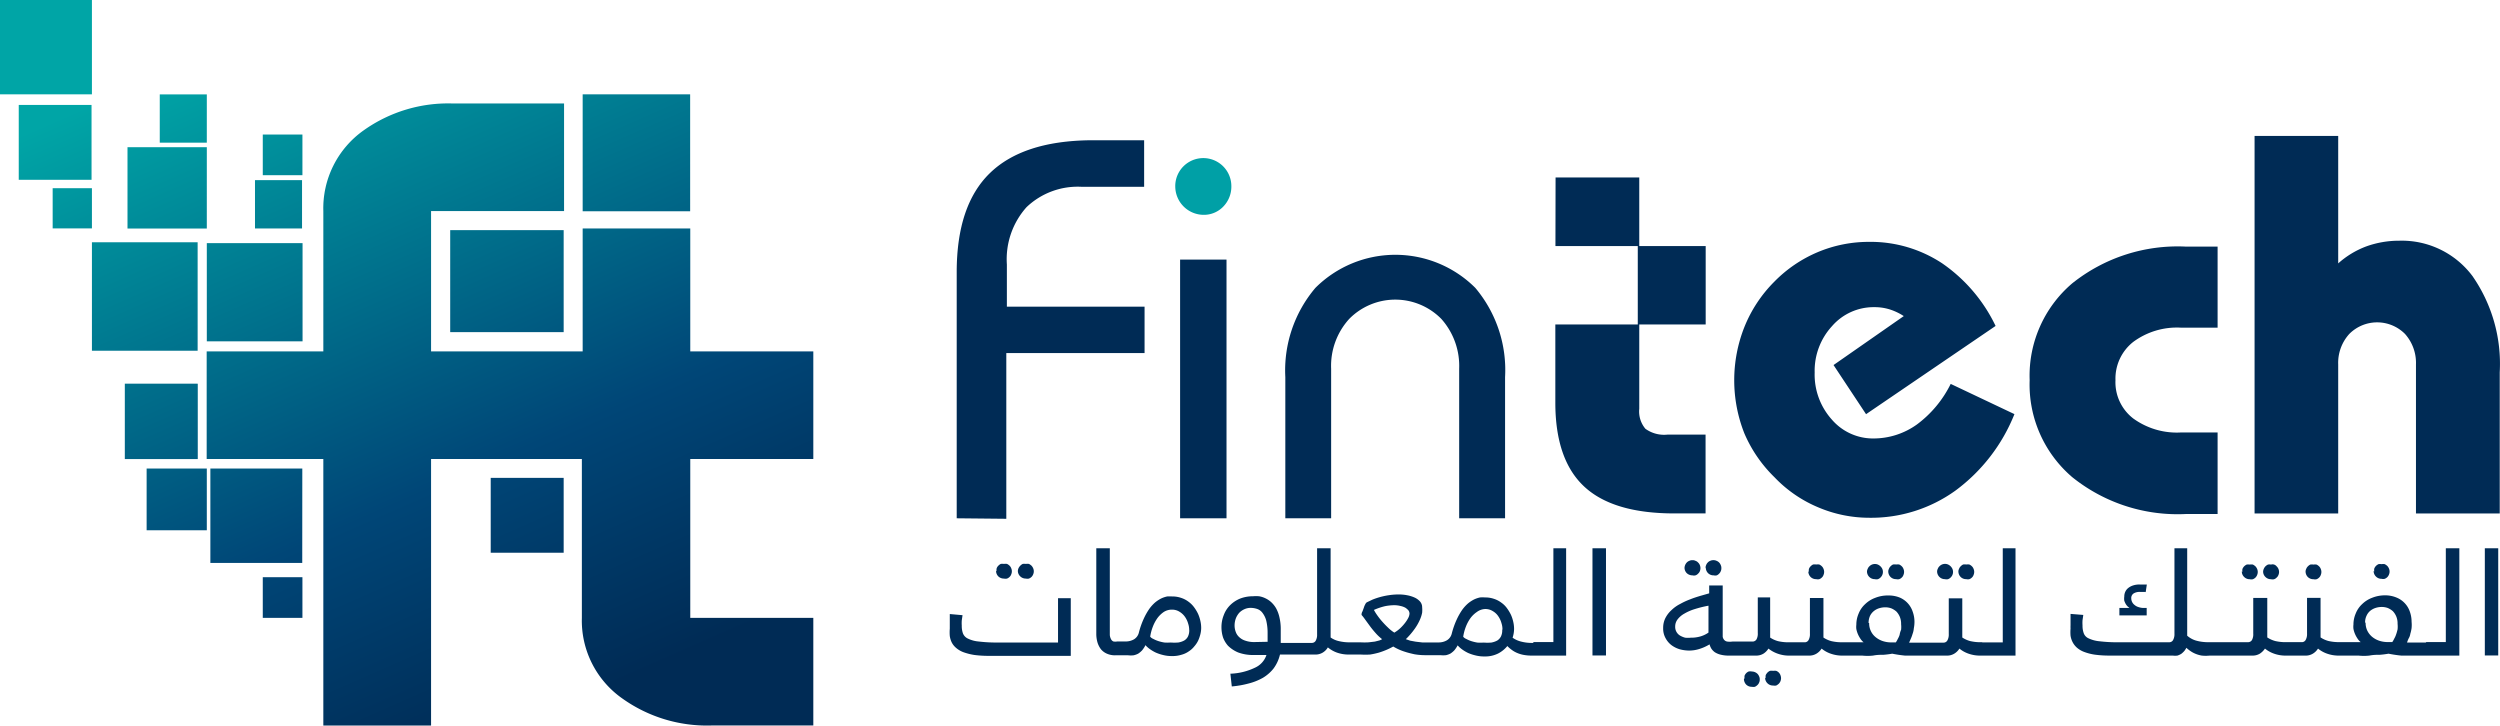 <svg id="Layer_1" data-name="Layer 1" xmlns="http://www.w3.org/2000/svg" xmlns:xlink="http://www.w3.org/1999/xlink" width="167.909" height="48.729" viewBox="0 0 167.909 48.729">
  <defs>
    <linearGradient id="linear-gradient" x1="0.324" y1="0.04" x2="0.763" y2="0.939" gradientUnits="objectBoundingBox">
      <stop offset="0" stop-color="#00a5a6"/>
      <stop offset="0.66" stop-color="#004677"/>
      <stop offset="1" stop-color="#002b55"/>
    </linearGradient>
  </defs>
  <path id="Path_1" data-name="Path 1" d="M92.74,14.284a1.884,1.884,0,1,1,3.768,0,1.918,1.918,0,0,1-.539,1.37,1.8,1.8,0,0,1-1.336.557,1.915,1.915,0,0,1-1.892-1.927Z" transform="translate(-13.806 -1.782)" fill="#00a0a6" fill-rule="evenodd"/>
  <rect id="Rectangle_1" data-name="Rectangle 1" width="3.117" height="17.375" transform="translate(79.26 17.435)" fill="#002b55"/>
  <path id="Path_2" data-name="Path 2" d="M101.468,37.681V28.2a8.563,8.563,0,0,1,2.021-5.994,7.6,7.6,0,0,1,10.738,0,8.563,8.563,0,0,1,2,5.994v9.479h-3.083V27.637a4.744,4.744,0,0,0-1.2-3.348,4.342,4.342,0,0,0-6.183,0,4.684,4.684,0,0,0-1.216,3.348V37.681Z" transform="translate(-15.141 -2.872)" fill="#002b55" fill-rule="evenodd"/>
  <path id="Path_3" data-name="Path 3" d="M75.52,36.39V19.854q0-4.47,2.218-6.636T84.494,11h3.614v3.126h-4.2a4.975,4.975,0,0,0-3.7,1.37,5.241,5.241,0,0,0-1.319,3.845v2.834h9.248v3.117H78.851V36.424Z" transform="translate(-11.264 -1.58)" fill="#002b55" fill-rule="evenodd"/>
  <path id="Path_4" data-name="Path 4" d="M155.752,30.539a11.834,11.834,0,0,1-3.965,5.138A9.694,9.694,0,0,1,146,37.5a8.76,8.76,0,0,1-3.425-.7,8.657,8.657,0,0,1-2.929-2.012,9.137,9.137,0,0,1-2.029-2.946,9.694,9.694,0,0,1,0-7.159,9.086,9.086,0,0,1,2-3.031,8.94,8.94,0,0,1,2.911-1.987A8.829,8.829,0,0,1,146,18.97a8.709,8.709,0,0,1,4.907,1.447,10.713,10.713,0,0,1,3.579,4.2l-8.7,5.926-2.184-3.3,4.718-3.288a3.922,3.922,0,0,0-.959-.454,3.425,3.425,0,0,0-1.028-.146A3.7,3.7,0,0,0,143.5,24.63a4.427,4.427,0,0,0-1.165,3.117,4.513,4.513,0,0,0,1.147,3.151,3.648,3.648,0,0,0,2.817,1.276,5,5,0,0,0,2.894-.933,7.527,7.527,0,0,0,2.278-2.732Z" transform="translate(-20.455 -2.725)" fill="#002b55" fill-rule="evenodd"/>
  <path id="Path_5" data-name="Path 5" d="M172.981,24.785h-2.458a4.932,4.932,0,0,0-3.211.959,3.134,3.134,0,0,0-1.19,2.569,3.074,3.074,0,0,0,1.19,2.569,4.984,4.984,0,0,0,3.211.942h2.458V37.3h-2.107a11.3,11.3,0,0,1-7.656-2.475,8.178,8.178,0,0,1-2.86-6.517,8.144,8.144,0,0,1,2.86-6.5,11.346,11.346,0,0,1,7.656-2.466h2.107Z" transform="translate(-24.039 -2.778)" fill="#002b55" fill-rule="evenodd"/>
  <path id="Path_6" data-name="Path 6" d="M178,36.016V10.66h5.617v8.563a5.943,5.943,0,0,1,1.9-1.147,6.483,6.483,0,0,1,2.192-.377,5.926,5.926,0,0,1,4.924,2.372,10.327,10.327,0,0,1,1.833,6.474v9.471h-5.626v-10a2.92,2.92,0,0,0-.736-2.055,2.637,2.637,0,0,0-3.742,0,2.886,2.886,0,0,0-.745,2.055v10Z" transform="translate(-26.575 -1.532)" fill="#002b55" fill-rule="evenodd"/>
  <path id="Path_7" data-name="Path 7" d="M122.779,13.92H128.4v4.607h4.461v5.266H128.4v5.66a1.807,1.807,0,0,0,.411,1.344,2.141,2.141,0,0,0,1.473.394h2.569v5.292h-2.1q-4.11,0-6.046-1.8c-1.293-1.2-1.944-3.083-1.944-5.635V23.793H128.3V18.527H122.77Z" transform="translate(-18.301 -2)" fill="#002b55" fill-rule="evenodd"/>
  <path id="Path_8" data-name="Path 8" d="M78.339,50.227a7.27,7.27,0,0,1-1.036-.06,3.973,3.973,0,0,1-.736-.188,1.636,1.636,0,0,1-.488-.291,1.182,1.182,0,0,1-.291-.368,1.455,1.455,0,0,1-.128-.428,2.954,2.954,0,0,1,0-.488v-.985l.856.077-.051.351a2.509,2.509,0,0,0,0,.351,1.473,1.473,0,0,0,.077.514.642.642,0,0,0,.325.351,2.038,2.038,0,0,0,.728.2,9.89,9.89,0,0,0,1.276.069h4.059V46.357h.856v3.871ZM178.759,43h.9v7.2h-.9Zm-3.973,6.3h1.353V43h.908v7.21h-3.9a8.565,8.565,0,0,1-.856-.128,6.053,6.053,0,0,1-.617.077,3.08,3.08,0,0,0-.677.051,3.365,3.365,0,0,1-.719,0h-1.276a2.338,2.338,0,0,1-.856-.137,1.969,1.969,0,0,1-.591-.334,1.036,1.036,0,0,1-.334.334.925.925,0,0,1-.531.137h-1.25a2.286,2.286,0,0,1-.856-.137,1.969,1.969,0,0,1-.591-.334,1.241,1.241,0,0,1-.334.334.942.942,0,0,1-.531.137H160.28a2.569,2.569,0,0,1-.531,0,2,2,0,0,1-.42-.12,1.764,1.764,0,0,1-.334-.18,2.49,2.49,0,0,1-.283-.223,1.129,1.129,0,0,1-.137.214,1.378,1.378,0,0,1-.2.188,1.182,1.182,0,0,1-.257.12,1.25,1.25,0,0,1-.325,0h-4.179a7.27,7.27,0,0,1-1.036-.06,3.425,3.425,0,0,1-.736-.188,1.567,1.567,0,0,1-.488-.291,1.284,1.284,0,0,1-.283-.368,1.4,1.4,0,0,1-.137-.428,2.936,2.936,0,0,1,0-.48,2.084,2.084,0,0,1,0-.223V47.41l.856.069-.051.351a2.425,2.425,0,0,0,0,.351,1.473,1.473,0,0,0,.077.514.6.6,0,0,0,.317.351,2.149,2.149,0,0,0,.728.2,9.89,9.89,0,0,0,1.276.069h3.425a.291.291,0,0,0,.257-.146.8.8,0,0,0,.094-.428V43h.856v5.874a1.558,1.558,0,0,0,.582.325,3,3,0,0,0,.856.111h2.655a.308.308,0,0,0,.257-.146.805.805,0,0,0,.086-.428v-2.4h.942v2.655a1.893,1.893,0,0,0,.531.24,3.083,3.083,0,0,0,.736.077h1.062a.291.291,0,0,0,.248-.146.8.8,0,0,0,.094-.428v-2.4h.908v2.655a1.781,1.781,0,0,0,.531.24,3.083,3.083,0,0,0,.736.077h1.43a.977.977,0,0,1-.231-.265,1.788,1.788,0,0,1-.163-.308,1.645,1.645,0,0,1-.094-.317,1.157,1.157,0,0,1,0-.283,1.884,1.884,0,0,1,.154-.754,1.713,1.713,0,0,1,.428-.625,1.944,1.944,0,0,1,.676-.428,2.3,2.3,0,0,1,.856-.163,1.961,1.961,0,0,1,.771.146,1.559,1.559,0,0,1,.9.942,2.021,2.021,0,0,1,.12.685,2.27,2.27,0,0,1,0,.428,2.572,2.572,0,0,1-.086.385.826.826,0,0,1-.12.325,2.668,2.668,0,0,0-.1.257h1.293Zm-3.494-4.778a.505.505,0,0,0,.154.377.514.514,0,0,0,.377.154.454.454,0,0,0,.214,0,.54.54,0,0,0,.171-.111.5.5,0,0,0,.111-.171.514.514,0,0,0,0-.411.591.591,0,0,0-.111-.171.77.77,0,0,0-.171-.12.6.6,0,0,0-.214,0,.591.591,0,0,0-.206,0,.617.617,0,0,0-.171.12.591.591,0,0,0-.111.171.514.514,0,0,0,0,.206ZM170.753,48a1.182,1.182,0,0,0,.111.531,1.259,1.259,0,0,0,.317.411,1.49,1.49,0,0,0,.471.265,1.79,1.79,0,0,0,.574.094h.317a1.284,1.284,0,0,0,.128-.223,1.422,1.422,0,0,0,.128-.283c.043-.111.068-.223.1-.343a1.816,1.816,0,0,0,0-.377,1.216,1.216,0,0,0-.086-.488,1.182,1.182,0,0,0-.231-.36,1.284,1.284,0,0,0-.342-.214,1.19,1.19,0,0,0-.394-.069,1.362,1.362,0,0,0-.411.06,1.113,1.113,0,0,0-.36.188.916.916,0,0,0-.257.334,1.01,1.01,0,0,0-.1.471ZM166.72,44.55a.531.531,0,0,0,.146.377.522.522,0,0,0,.385.154.445.445,0,0,0,.206,0,.454.454,0,0,0,.171-.111.394.394,0,0,0,.111-.171.514.514,0,0,0,0-.411.454.454,0,0,0-.111-.171.617.617,0,0,0-.171-.12.591.591,0,0,0-.206,0,.6.6,0,0,0-.214,0,.573.573,0,0,0-.163.12.454.454,0,0,0-.111.171.4.4,0,0,0-.043.206Zm-4.282,0a.505.505,0,0,0,.154.377.514.514,0,0,0,.377.154.454.454,0,0,0,.214,0,.54.54,0,0,0,.171-.111.5.5,0,0,0,.111-.171.514.514,0,0,0,0-.411.59.59,0,0,0-.111-.171.771.771,0,0,0-.171-.12.6.6,0,0,0-.214,0,.591.591,0,0,0-.206,0,.617.617,0,0,0-.171.12.591.591,0,0,0-.111.171.514.514,0,0,0,0,.206Zm1.43,0a.505.505,0,0,0,.154.377.514.514,0,0,0,.377.154.4.4,0,0,0,.206,0,.394.394,0,0,0,.171-.111.411.411,0,0,0,.12-.171.514.514,0,0,0,0-.411.48.48,0,0,0-.12-.171.345.345,0,0,0-.377-.12.548.548,0,0,0-.206,0,.617.617,0,0,0-.171.12.59.59,0,0,0-.111.171.514.514,0,0,0-.043.206Zm-7.887,1.4.077-.514h-.471a1.327,1.327,0,0,0-.471.069,1,1,0,0,0-.325.18.694.694,0,0,0-.188.257.762.762,0,0,0-.06.308.96.96,0,0,0,0,.274,1.344,1.344,0,0,0,.1.223.857.857,0,0,0,.128.163l.12.1h-.676v.5h1.833v-.5h-.171a1.07,1.07,0,0,1-.385-.06.711.711,0,0,1-.265-.146.557.557,0,0,1-.214-.428.368.368,0,0,1,.163-.343.762.762,0,0,1,.42-.1h.351Zm-10.952,3.374h1.353V43h.856v7.21h-2.321a2.321,2.321,0,0,1-.856-.137,1.97,1.97,0,0,1-.591-.334,1.036,1.036,0,0,1-.334.334.925.925,0,0,1-.531.137h-2.792a8.565,8.565,0,0,1-.856-.128,6.055,6.055,0,0,1-.617.077,3.08,3.08,0,0,0-.676.051,3.365,3.365,0,0,1-.719,0h-1.284a2.321,2.321,0,0,1-.856-.137,1.969,1.969,0,0,1-.591-.334,1.036,1.036,0,0,1-.334.334.925.925,0,0,1-.531.137H132.1a2.261,2.261,0,0,1-.856-.137,2.132,2.132,0,0,1-.6-.334,1.1,1.1,0,0,1-.325.334.942.942,0,0,1-.531.137h-1.781a2.158,2.158,0,0,1-.565-.06,1.3,1.3,0,0,1-.394-.163.933.933,0,0,1-.24-.248,1.164,1.164,0,0,1-.12-.283,2.98,2.98,0,0,1-.711.317,2.278,2.278,0,0,1-.676.1,2.483,2.483,0,0,1-.608-.086,1.781,1.781,0,0,1-.557-.274,1.439,1.439,0,0,1-.4-.471,1.327,1.327,0,0,1-.163-.685,1.456,1.456,0,0,1,.154-.676,1.884,1.884,0,0,1,.411-.531,2.381,2.381,0,0,1,.582-.411,4.718,4.718,0,0,1,.668-.308c.231-.094.454-.163.676-.231l.6-.171V45.5h.908v3.442a.42.42,0,0,0,.1.214.343.343,0,0,0,.2.111,1.259,1.259,0,0,0,.351,0h1.362a.308.308,0,0,0,.257-.146.8.8,0,0,0,.086-.428V46.3h.831v2.7a1.781,1.781,0,0,0,.531.24,3.083,3.083,0,0,0,.736.077h1.062a.291.291,0,0,0,.248-.146.8.8,0,0,0,.094-.428v-2.4h.908v2.655a1.781,1.781,0,0,0,.531.24,3.04,3.04,0,0,0,.736.077h1.43a.977.977,0,0,1-.231-.265,1.79,1.79,0,0,1-.163-.308,1.646,1.646,0,0,1-.094-.317,1.155,1.155,0,0,1,0-.283,1.884,1.884,0,0,1,.154-.754,1.713,1.713,0,0,1,.428-.625,1.944,1.944,0,0,1,.676-.428,2.3,2.3,0,0,1,.9-.163,1.961,1.961,0,0,1,.771.146,1.558,1.558,0,0,1,.856.942,2.02,2.02,0,0,1,.12.685,2.27,2.27,0,0,1-.043.428,1.4,1.4,0,0,1-.086.385,2.37,2.37,0,0,1-.12.325l-.111.257h2.321a.291.291,0,0,0,.248-.146.8.8,0,0,0,.094-.428v-2.4h.908v2.629a1.781,1.781,0,0,0,.531.24,3.04,3.04,0,0,0,.736.077h.051Zm-3.057-4.778a.522.522,0,0,0,.531.531.4.4,0,0,0,.206,0,.454.454,0,0,0,.171-.111.518.518,0,0,0,.12-.582.6.6,0,0,0-.291-.291.518.518,0,0,0-.582.12.454.454,0,0,0-.111.171.4.4,0,0,0-.043.206Zm1.43,0a.531.531,0,0,0,.146.377.522.522,0,0,0,.385.154.445.445,0,0,0,.206,0,.454.454,0,0,0,.171-.111.394.394,0,0,0,.111-.171.514.514,0,0,0,0-.411.454.454,0,0,0-.111-.171.617.617,0,0,0-.171-.12.591.591,0,0,0-.206,0,.6.6,0,0,0-.214,0,.574.574,0,0,0-.163.12.454.454,0,0,0-.111.171.4.4,0,0,0-.043.206Zm-6.14,0a.522.522,0,0,0,.531.531.4.4,0,0,0,.206,0,.454.454,0,0,0,.171-.111.518.518,0,0,0,.12-.582A.6.6,0,0,0,138,44.1a.518.518,0,0,0-.582.12.454.454,0,0,0-.111.171.4.4,0,0,0-.043.206Zm1.43,0a.531.531,0,0,0,.146.377.522.522,0,0,0,.385.154.445.445,0,0,0,.206,0,.454.454,0,0,0,.171-.111.394.394,0,0,0,.111-.171.514.514,0,0,0,0-.411.454.454,0,0,0-.111-.171.616.616,0,0,0-.171-.12.591.591,0,0,0-.206,0,.6.6,0,0,0-.214,0,.574.574,0,0,0-.163.12.454.454,0,0,0-.111.171.4.4,0,0,0-.043.206Zm-1.284,3.477a1.182,1.182,0,0,0,.111.531,1.156,1.156,0,0,0,.317.411,1.49,1.49,0,0,0,.471.265,1.789,1.789,0,0,0,.574.094h.317a1.283,1.283,0,0,0,.128-.223,1.422,1.422,0,0,0,.128-.283,1.408,1.408,0,0,1,.1-.343,1.816,1.816,0,0,0,0-.377,1.216,1.216,0,0,0-.086-.488,1.182,1.182,0,0,0-.231-.36,1.285,1.285,0,0,0-.343-.214,1.19,1.19,0,0,0-.394-.069,1.362,1.362,0,0,0-.411.06,1.027,1.027,0,0,0-.36.188.942.942,0,0,0-.265.334,1.122,1.122,0,0,0-.094.471Zm-4.085-3.477a.531.531,0,0,0,.146.377.522.522,0,0,0,.385.154.445.445,0,0,0,.206,0,.454.454,0,0,0,.171-.111.394.394,0,0,0,.111-.171.514.514,0,0,0,0-.411.454.454,0,0,0-.111-.171.617.617,0,0,0-.171-.12.591.591,0,0,0-.206,0,.6.6,0,0,0-.214,0,.574.574,0,0,0-.163.12.454.454,0,0,0-.111.171.4.4,0,0,0,0,.206Zm-4.282,7.185a.453.453,0,0,1,0-.171.539.539,0,0,1,.111-.171.548.548,0,0,1,.163-.111.6.6,0,0,1,.214,0,.565.565,0,0,1,.377.154.539.539,0,0,1,.111.171.454.454,0,0,1,.043.214.445.445,0,0,1-.043.206.428.428,0,0,1-.111.163.616.616,0,0,1-.171.12.591.591,0,0,1-.206,0,.522.522,0,0,1-.385-.154.548.548,0,0,1-.146-.377Zm1.421,0a.6.6,0,0,1,0-.214.771.771,0,0,1,.12-.171.548.548,0,0,1,.163-.111.6.6,0,0,1,.214,0,.591.591,0,0,1,.206,0,.488.488,0,0,1,.283.283.6.6,0,0,1,.043.214.591.591,0,0,1-.043.206.548.548,0,0,1-.111.163.77.77,0,0,1-.171.12.591.591,0,0,1-.206,0,.522.522,0,0,1-.385-.154.514.514,0,0,1-.154-.377Zm-3.845-4.872a7.417,7.417,0,0,0-.908.223,3.22,3.22,0,0,0-.711.308,1.464,1.464,0,0,0-.454.385.779.779,0,0,0-.163.488.677.677,0,0,0,.334.608,1.439,1.439,0,0,0,.334.137,1.867,1.867,0,0,0,.377,0,2.218,2.218,0,0,0,.651-.086,1.849,1.849,0,0,0,.539-.257Zm-1.61-2.569a.522.522,0,0,0,.154.385.548.548,0,0,0,.377.146.4.4,0,0,0,.206,0,.394.394,0,0,0,.171-.111.445.445,0,0,0,.12-.163.6.6,0,0,0,.043-.214.591.591,0,0,0-.043-.206.479.479,0,0,0-.12-.171.394.394,0,0,0-.171-.111.4.4,0,0,0-.206-.043.42.42,0,0,0-.206.043.454.454,0,0,0-.171.111.565.565,0,0,0-.154.377Zm1.43,0a.522.522,0,0,0,.154.385.514.514,0,0,0,.377.146.445.445,0,0,0,.206,0,.454.454,0,0,0,.154-.111.428.428,0,0,0,.111-.163.454.454,0,0,0,.043-.214.445.445,0,0,0-.043-.206.488.488,0,0,0-.283-.283.445.445,0,0,0-.206-.043.454.454,0,0,0-.214.043.428.428,0,0,0-.163.111.454.454,0,0,0-.111.171.445.445,0,0,0-.043.206ZM118.825,43h.908v7.2h-.908Zm-3.956,6.3H116.2V43h.856v7.21h-2.312a2.886,2.886,0,0,1-.565-.051,2.012,2.012,0,0,1-.437-.137,1.713,1.713,0,0,1-.351-.206,2.021,2.021,0,0,1-.283-.248,1.969,1.969,0,0,1-.617.5,1.944,1.944,0,0,1-.908.2,2.321,2.321,0,0,1-.608-.069,2.783,2.783,0,0,1-.514-.171,2.629,2.629,0,0,1-.4-.24,1.789,1.789,0,0,1-.291-.265,2.056,2.056,0,0,1-.223.334,1.481,1.481,0,0,1-.257.214,1.267,1.267,0,0,1-.3.111,1.764,1.764,0,0,1-.377,0h-.976a4.282,4.282,0,0,1-.762-.06c-.231-.051-.437-.1-.625-.163a3.426,3.426,0,0,1-.488-.188,3.17,3.17,0,0,1-.317-.171,4.477,4.477,0,0,1-.454.223,5.026,5.026,0,0,1-.514.188,5.327,5.327,0,0,1-.582.128,5.139,5.139,0,0,1-.642,0H102.5a2.338,2.338,0,0,1-.856-.137,1.987,1.987,0,0,1-.591-.343.985.985,0,0,1-.334.343.933.933,0,0,1-.539.137H97.837a2.569,2.569,0,0,1-.428.933,2.612,2.612,0,0,1-.711.625,3.871,3.871,0,0,1-.959.385,6.431,6.431,0,0,1-1.139.2l-.094-.856a4.127,4.127,0,0,0,1.644-.4,1.43,1.43,0,0,0,.779-.856h-.856a2.869,2.869,0,0,1-1.045-.171,2.124,2.124,0,0,1-.685-.454,1.781,1.781,0,0,1-.325-.539,2.226,2.226,0,0,1-.111-.7,2.149,2.149,0,0,1,.154-.814,1.824,1.824,0,0,1,.428-.668,2.064,2.064,0,0,1,.676-.445,2.381,2.381,0,0,1,.856-.154,2.287,2.287,0,0,1,.411,0,1.559,1.559,0,0,1,.428.137,1.593,1.593,0,0,1,.394.265,1.764,1.764,0,0,1,.325.411,2.3,2.3,0,0,1,.223.608,3.425,3.425,0,0,1,.086.856v.856h2.1a.291.291,0,0,0,.248-.146.8.8,0,0,0,.094-.428V43h.908v5.994a1.55,1.55,0,0,0,.539.24,3.074,3.074,0,0,0,.745.086h.736a4.959,4.959,0,0,0,.522,0l.428-.051.308-.077a.856.856,0,0,0,.18-.086,3.074,3.074,0,0,1-.428-.4c-.137-.154-.265-.308-.385-.471l-.325-.445a3.313,3.313,0,0,0-.24-.308.384.384,0,0,1,.06-.24l.094-.257a1.088,1.088,0,0,1,.094-.223.334.334,0,0,1,.1-.128l.377-.18a4.772,4.772,0,0,1,.5-.171,4.864,4.864,0,0,1,.6-.128,4.282,4.282,0,0,1,.685-.051,2.877,2.877,0,0,1,.539.051,2.183,2.183,0,0,1,.505.154,1.1,1.1,0,0,1,.368.265.582.582,0,0,1,.146.385,2.116,2.116,0,0,1,0,.368,2.193,2.193,0,0,1-.154.48,3.425,3.425,0,0,1-.343.6,4.967,4.967,0,0,1-.6.7l.291.1.377.069.437.051h1.1a1.1,1.1,0,0,0,.557-.146.728.728,0,0,0,.325-.454,5.482,5.482,0,0,1,.325-.925,4.282,4.282,0,0,1,.377-.668,2.569,2.569,0,0,1,.4-.437,2.227,2.227,0,0,1,.411-.265,1.85,1.85,0,0,1,.385-.128,2.458,2.458,0,0,1,.334,0,1.79,1.79,0,0,1,.617.1,1.661,1.661,0,0,1,.488.257,1.576,1.576,0,0,1,.377.377,2.655,2.655,0,0,1,.265.445,2.407,2.407,0,0,1,.154.48,2.107,2.107,0,0,1,.051.454,1.952,1.952,0,0,1-.1.591,1.661,1.661,0,0,0,.557.257,2.869,2.869,0,0,0,.771.094h.051Zm-2.089-.856a1.336,1.336,0,0,0-.069-.42,1.5,1.5,0,0,0-.205-.445,1.113,1.113,0,0,0-.368-.351.933.933,0,0,0-.522-.146.993.993,0,0,0-.557.2,1.756,1.756,0,0,0-.428.411,2.569,2.569,0,0,0-.308.574,3.16,3.16,0,0,0-.18.676.488.488,0,0,0,.2.146,2.055,2.055,0,0,0,.334.146,2.886,2.886,0,0,0,.411.1,2.441,2.441,0,0,0,.42,0,3.2,3.2,0,0,0,.522,0,1.31,1.31,0,0,0,.4-.137.7.7,0,0,0,.248-.274.925.925,0,0,0,.086-.437Zm-6.243-1.053a.394.394,0,0,0-.069-.214,1.1,1.1,0,0,0-.206-.18,1.182,1.182,0,0,0-.334-.12,1.713,1.713,0,0,0-.437-.051,3.305,3.305,0,0,0-.617.069,4.282,4.282,0,0,0-.728.248,3,3,0,0,0,.206.334,4.522,4.522,0,0,0,.334.428c.128.146.265.291.411.428a2.389,2.389,0,0,0,.42.334,2.244,2.244,0,0,0,.42-.317,3.039,3.039,0,0,0,.325-.368,2.073,2.073,0,0,0,.206-.334.719.719,0,0,0,.069-.257Zm-9.531,1.892v-.574a3.528,3.528,0,0,0-.094-.856,1.482,1.482,0,0,0-.257-.522.745.745,0,0,0-.36-.257,1.379,1.379,0,0,0-.411-.069,1.01,1.01,0,0,0-.428.086,1.113,1.113,0,0,0-.351.24,1.267,1.267,0,0,0-.231.377,1.4,1.4,0,0,0-.086.48,1.224,1.224,0,0,0,.077.428.856.856,0,0,0,.231.351,1.062,1.062,0,0,0,.411.24,1.781,1.781,0,0,0,.608.094Zm-8.212.248a2.055,2.055,0,0,1-.223.334,1.481,1.481,0,0,1-.257.214,1.2,1.2,0,0,1-.308.111,1.636,1.636,0,0,1-.368,0h-.856a1.319,1.319,0,0,1-.574-.111,1.079,1.079,0,0,1-.4-.3,1.465,1.465,0,0,1-.231-.462,2.081,2.081,0,0,1-.077-.582V43h.908v5.832a.736.736,0,0,0,.086.283.317.317,0,0,0,.154.146.694.694,0,0,0,.257,0h.574a1.1,1.1,0,0,0,.557-.146.728.728,0,0,0,.325-.454,5.48,5.48,0,0,1,.325-.925,4.282,4.282,0,0,1,.377-.668,2.569,2.569,0,0,1,.4-.437,2.226,2.226,0,0,1,.411-.265,1.85,1.85,0,0,1,.385-.128,2.457,2.457,0,0,1,.334,0,1.79,1.79,0,0,1,.617.1,1.661,1.661,0,0,1,.488.257,1.713,1.713,0,0,1,.377.377,2.655,2.655,0,0,1,.265.445,2.407,2.407,0,0,1,.154.48,2.107,2.107,0,0,1,.051.454,1.8,1.8,0,0,1-.051.411,2.569,2.569,0,0,1-.146.428,1.713,1.713,0,0,1-.265.4,1.532,1.532,0,0,1-.368.334,1.559,1.559,0,0,1-.5.231,1.953,1.953,0,0,1-.617.086,2.321,2.321,0,0,1-.608-.069A2.783,2.783,0,0,1,89.479,50a2.629,2.629,0,0,1-.4-.24,1.79,1.79,0,0,1-.291-.265Zm2.946-1.045a1.336,1.336,0,0,0-.069-.42,1.5,1.5,0,0,0-.206-.445,1.2,1.2,0,0,0-.368-.351.933.933,0,0,0-.522-.146.993.993,0,0,0-.539.154,1.756,1.756,0,0,0-.428.411,2.569,2.569,0,0,0-.308.574,3.159,3.159,0,0,0-.18.676.488.488,0,0,0,.2.146,2.055,2.055,0,0,0,.334.146,2.885,2.885,0,0,0,.411.1,2.441,2.441,0,0,0,.42,0,3.271,3.271,0,0,0,.522,0A1.25,1.25,0,0,0,91.4,49.2a.659.659,0,0,0,.257-.274.925.925,0,0,0,.086-.437ZM78.81,44.55a.4.4,0,0,1,0-.206.454.454,0,0,1,.111-.171.574.574,0,0,1,.163-.12.6.6,0,0,1,.214,0,.591.591,0,0,1,.206,0,.617.617,0,0,1,.171.12.454.454,0,0,1,.111.171.514.514,0,0,1,0,.411.394.394,0,0,1-.111.171.454.454,0,0,1-.171.111.445.445,0,0,1-.206,0,.522.522,0,0,1-.385-.154.531.531,0,0,1-.146-.377Zm1.422,0a.514.514,0,0,1,.043-.206.616.616,0,0,1,.12-.171.574.574,0,0,1,.163-.12.6.6,0,0,1,.214,0,.591.591,0,0,1,.206,0,.771.771,0,0,1,.171.12.591.591,0,0,1,.111.171.514.514,0,0,1,0,.411.5.5,0,0,1-.111.171.54.54,0,0,1-.171.111.445.445,0,0,1-.206,0,.522.522,0,0,1-.385-.154.505.505,0,0,1-.154-.334Z" transform="translate(-11.869 -6.178)" fill="#002b55" fill-rule="evenodd"/>
  <path id="Path_9" data-name="Path 9" d="M30.434,23.6h8.7V15.345h7.227V23.6h8.264v7.227H46.361V41.5h8.264v7.227H47.774A9.788,9.788,0,0,1,41.78,46.9a6.388,6.388,0,0,1-2.7-5.4V30.828H28.952v17.9H21.716v-17.9H13.881V23.6h7.835v-9.42a6.414,6.414,0,0,1,2.715-5.429,9.779,9.779,0,0,1,5.994-1.8h7.459v7.227H28.952V23.6ZM20.312,38.766H17.649V41.5h2.663V38.766ZM6.174,12.639H3.537v2.7H6.174Zm7.1,3.631h-7.1v7.287h7.1Zm0,9.5H8.383v5.061h4.9V25.8Zm.617-19.43H10.73V9.582h3.16Zm0,3.545H8.563v5.463H13.89ZM20.312,12.1H17.126v3.245h3.16V12.1Zm0-3.066H17.649v2.732h2.663V9.034ZM13.89,31.47H9.848v4.145H13.89Zm6.414,0H14.129v6.337H20.3ZM6.148,7.048H1.259v5.027h4.89ZM6.174,0H0V6.337H6.174ZM20.321,16.33H13.89v6.594h6.431ZM37.858,32.095h-4.9v5.027h4.9V32.095Zm0-16.638H30.237v6.851h7.621Zm8.495-9.12H39.134v7.852h7.219Z" fill-rule="evenodd" fill="url(#linear-gradient)"/>
</svg>
